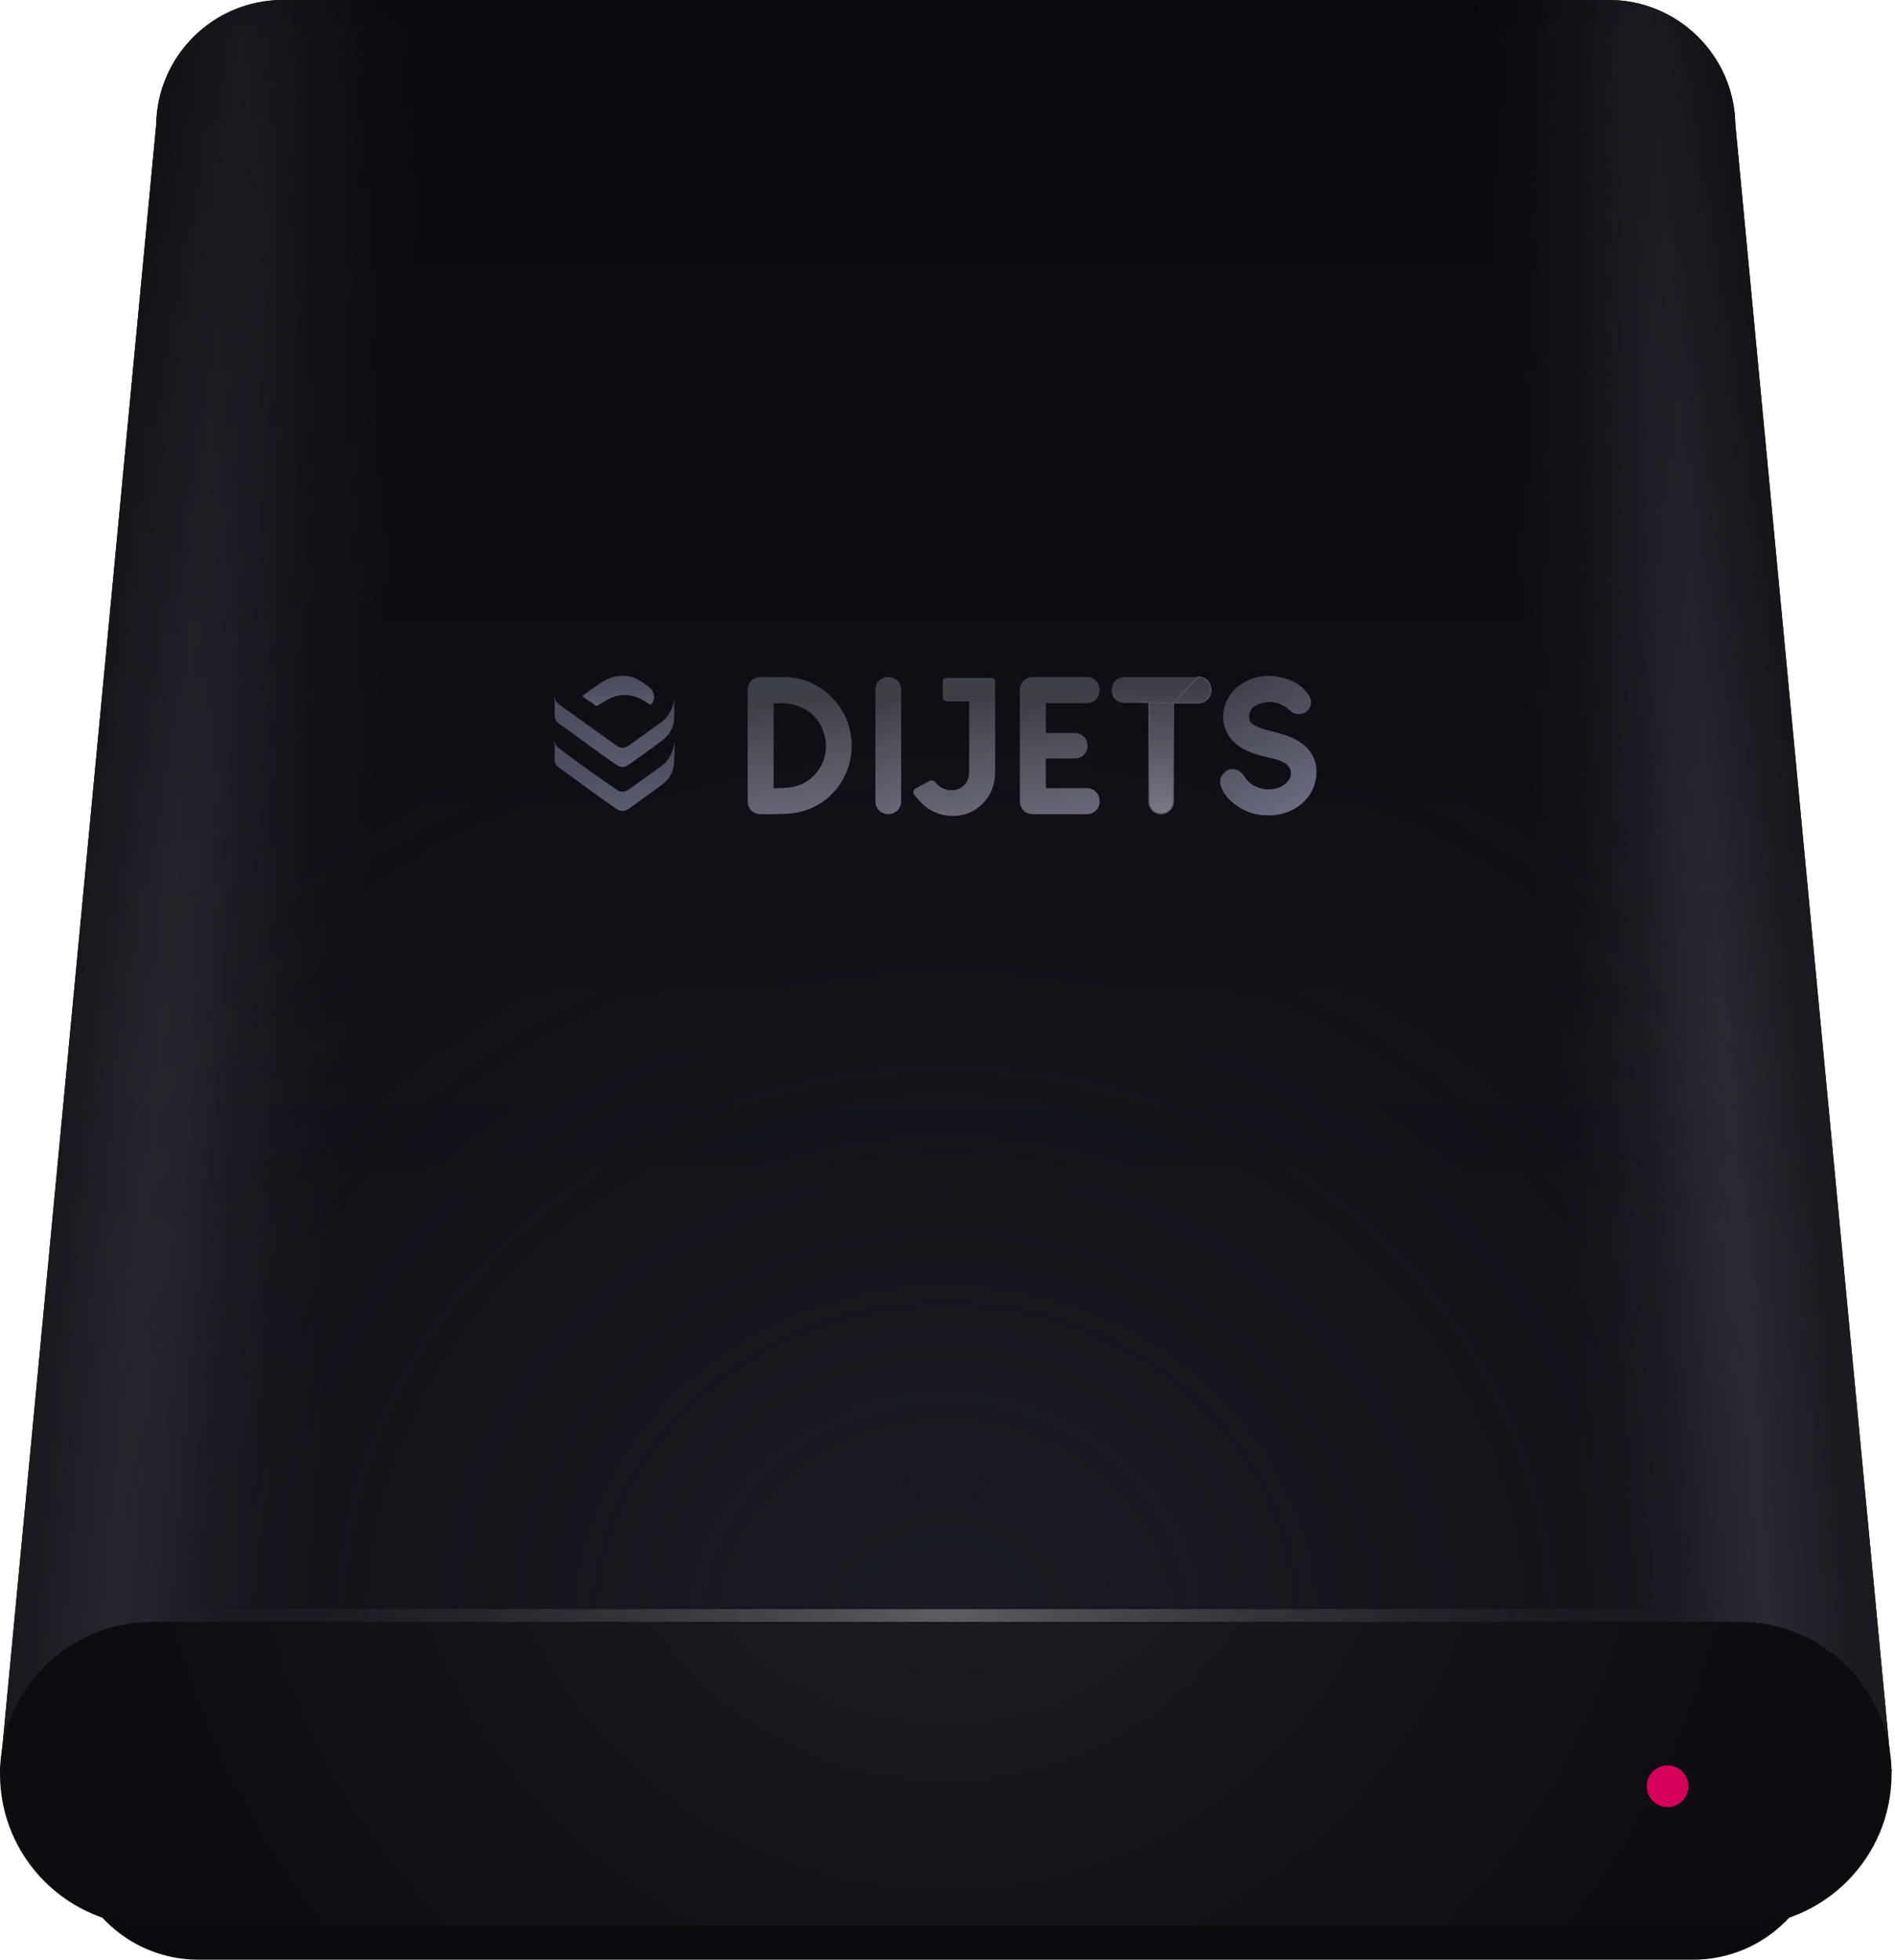 <svg width="325" height="336" viewBox="0 0 325 336" fill="none" xmlns="http://www.w3.org/2000/svg">
<path d="M290.375 278.069H34.03C21.633 278.069 11.582 288.119 11.582 300.517V313.552C11.582 325.949 21.633 336 34.03 336H290.375C302.773 336 312.823 325.949 312.823 313.552V300.517C312.823 288.119 302.773 278.069 290.375 278.069Z" fill="#0B0B0F"/>
<path fill-rule="evenodd" clip-rule="evenodd" d="M297.617 21.362H297.62L324.414 303.776H0L26.793 21.362H26.796C26.989 9.531 36.64 0 48.517 0H275.896C287.773 0 297.424 9.531 297.617 21.362Z" fill="#101116"/>
<path fill-rule="evenodd" clip-rule="evenodd" d="M297.617 21.362H297.62L324.414 303.776H0L26.793 21.362H26.796C26.989 9.531 36.64 0 48.517 0H275.896C287.773 0 297.424 9.531 297.617 21.362Z" fill="url(#paint0_linear_5490_262)"/>
<path fill-rule="evenodd" clip-rule="evenodd" d="M297.617 21.362H297.62L324.414 303.776H0L26.793 21.362H26.796C26.989 9.531 36.64 0 48.517 0H275.896C287.773 0 297.424 9.531 297.617 21.362Z" fill="url(#paint1_linear_5490_262)"/>
<path fill-rule="evenodd" clip-rule="evenodd" d="M297.617 21.362H297.62L324.414 303.776H0L26.793 21.362H26.796C26.989 9.531 36.64 0 48.517 0H275.896C287.773 0 297.424 9.531 297.617 21.362Z" fill="url(#paint2_linear_5490_262)"/>
<path fill-rule="evenodd" clip-rule="evenodd" d="M297.617 21.362H297.62L324.414 303.776H0L26.793 21.362H26.796C26.989 9.531 36.64 0 48.517 0H275.896C287.773 0 297.424 9.531 297.617 21.362Z" fill="url(#paint3_radial_5490_262)"/>
<path d="M298.345 278.075H26.069C11.671 278.075 0 289.746 0 304.144C0 318.541 11.671 330.213 26.069 330.213H298.345C312.742 330.213 324.414 318.541 324.414 304.144C324.414 289.746 312.742 278.075 298.345 278.075Z" fill="url(#paint4_radial_5490_262)"/>
<path d="M285.986 309.823C287.955 309.823 289.551 308.227 289.551 306.258C289.551 304.289 287.955 302.693 285.986 302.693C284.017 302.693 282.421 304.289 282.421 306.258C282.421 308.227 284.017 309.823 285.986 309.823Z" fill="#D6005B"/>
<path d="M297.627 275.895H22.455V278.067H297.627V275.895Z" fill="url(#paint5_linear_5490_262)"/>
<path d="M218.262 115.862C218.797 115.963 219.337 116.042 219.866 116.167C221.551 116.565 223.038 117.329 224.131 118.727C224.436 119.118 224.721 119.584 224.829 120.059C225.02 120.893 224.539 121.77 223.821 122.171C223.072 122.589 222.077 122.512 221.419 121.982C221.092 121.718 220.79 121.413 220.439 121.186C218.86 120.167 217.201 120.089 215.52 120.884C214.821 121.214 214.348 121.783 214.248 122.605C214.164 123.3 214.363 123.904 214.968 124.244C215.574 124.584 216.221 124.891 216.888 125.071C218.491 125.502 220.123 125.831 221.649 126.521C223.199 127.221 224.492 128.218 225.246 129.807C226.327 132.084 225.735 135.271 223.883 137.199C222.334 138.812 220.424 139.637 218.228 139.78C215.479 139.959 213.054 139.142 211.012 137.243C210.333 136.611 209.802 135.861 209.458 134.992C209.144 134.199 209.163 133.411 209.719 132.732C210.252 132.079 210.946 131.722 211.807 131.907C212.552 132.068 213.069 132.585 213.465 133.2C214.886 135.411 217.823 135.809 219.74 134.866C220.208 134.636 220.652 134.252 220.969 133.832C221.731 132.824 221.446 131.526 220.376 130.861C219.414 130.263 218.316 130.06 217.239 129.814C215.806 129.486 214.408 129.069 213.115 128.34C208.58 125.784 208.962 120.22 212.488 117.572C213.737 116.634 215.138 116.114 216.674 115.94C216.761 115.93 216.845 115.889 216.931 115.862C217.374 115.862 217.818 115.862 218.262 115.862Z" fill="url(#paint6_linear_5490_262)"/>
<path d="M128.23 127.78C128.23 124.657 128.23 121.534 128.23 118.411C128.231 116.973 129.114 116.075 130.533 116.075C131.963 116.076 133.394 116.058 134.823 116.091C140.094 116.213 144.814 120.253 145.828 125.488C147.11 132.114 142.876 138.326 136.304 139.393C135.217 139.569 134.097 139.552 132.991 139.584C132.068 139.611 131.14 139.627 130.22 139.561C129.012 139.475 128.232 138.564 128.231 137.337C128.228 134.151 128.23 130.966 128.23 127.78ZM132.676 135.17C133.689 135.108 134.692 135.126 135.668 134.972C139.845 134.313 142.501 130.199 141.411 126.061C140.386 122.17 136.892 120.118 132.676 120.631C132.676 125.446 132.676 130.262 132.676 135.17Z" fill="url(#paint7_linear_5490_262)"/>
<path d="M179.359 135.13C181.04 135.13 182.691 135.13 184.342 135.13C185.032 135.13 185.723 135.126 186.413 135.131C187.662 135.141 188.601 136.109 188.599 137.376C188.596 138.633 187.674 139.589 186.434 139.592C183.339 139.598 180.244 139.599 177.149 139.591C175.825 139.588 174.914 138.66 174.913 137.328C174.91 131.006 174.911 124.684 174.913 118.362C174.913 117.029 175.852 116.081 177.179 116.079C180.237 116.074 183.295 116.075 186.353 116.078C187.63 116.08 188.592 117.04 188.599 118.306C188.606 119.591 187.682 120.542 186.381 120.55C184.186 120.562 181.991 120.553 179.796 120.553C179.661 120.553 179.526 120.553 179.365 120.553C179.365 122.251 179.365 123.932 179.365 125.673C179.486 125.673 179.614 125.673 179.743 125.673C181.272 125.673 182.801 125.671 184.33 125.673C185.579 125.675 186.508 126.609 186.515 127.865C186.523 129.097 185.608 130.034 184.362 130.043C182.833 130.054 181.304 130.045 179.775 130.045C179.642 130.045 179.509 130.045 179.359 130.045C179.359 131.75 179.359 133.419 179.359 135.13Z" fill="url(#paint8_linear_5490_262)"/>
<path d="M166.192 120.251C165.491 120.251 164.805 120.251 164.118 120.251C163.563 120.251 163.008 120.255 162.453 120.25C161.937 120.245 161.695 120.014 161.69 119.504C161.682 118.642 161.683 117.78 161.69 116.918C161.694 116.429 161.908 116.225 162.403 116.225C164.918 116.224 167.432 116.224 169.947 116.225C170.504 116.225 170.668 116.402 170.668 117.01C170.669 119.87 170.668 122.73 170.668 125.59C170.668 127.789 170.659 129.987 170.671 132.185C170.682 134.208 170.155 136.021 168.766 137.533C167.406 139.014 165.736 139.815 163.746 139.887C160.786 139.994 158.549 138.634 156.825 136.293C156.493 135.842 156.62 135.402 157.103 135.138C157.829 134.742 158.555 134.349 159.284 133.959C159.811 133.675 160.139 133.748 160.504 134.22C161.307 135.259 162.836 135.751 164.095 135.376C165.366 134.998 166.202 133.904 166.212 132.417C166.239 128.408 166.22 124.399 166.218 120.389C166.218 120.365 166.209 120.341 166.192 120.251Z" fill="url(#paint9_linear_5490_262)"/>
<path d="M201.32 120.565C201.32 120.725 201.32 120.874 201.32 121.023C201.32 126.444 201.321 131.865 201.319 137.286C201.319 138.758 200.227 139.741 198.79 139.565C197.71 139.433 196.974 138.541 196.968 137.338C196.962 135.951 196.967 134.565 196.967 133.178C196.967 129.119 196.967 125.059 196.967 121C196.967 120.853 196.967 120.707 196.967 120.525C196.809 120.525 196.689 120.525 196.569 120.525C195.336 120.525 194.103 120.529 192.87 120.524C191.562 120.519 190.652 119.598 190.654 118.293C190.657 117.007 191.565 116.08 192.85 116.079C197.053 116.074 201.257 116.075 205.46 116.079C206.741 116.08 207.686 117.043 207.682 118.323C207.679 119.586 206.744 120.517 205.464 120.524C204.12 120.53 202.777 120.527 201.433 120.529C201.41 120.529 201.388 120.543 201.32 120.565Z" fill="url(#paint10_linear_5490_262)"/>
<path d="M201.22 120.489L201.289 120.467L201.22 120.489ZM201.22 120.489V120.562M201.22 120.489V120.562M201.22 120.562V120.563V120.564V120.565V120.566V120.567V120.567V120.568V120.569V120.57V120.571V120.572V120.573V120.574V120.575V120.576V120.577V120.578V120.579V120.58V120.581V120.581V120.582V120.583V120.584V120.585V120.586V120.587V120.588V120.589V120.59V120.591V120.592V120.593V120.594V120.594V120.595V120.596V120.597V120.598V120.599V120.6V120.601V120.602V120.603V120.604V120.605V120.606V120.607V120.607V120.608V120.609V120.61V120.611V120.612V120.613V120.614V120.615V120.616V120.617V120.618V120.619V120.619V120.62V120.621V120.622V120.623V120.624V120.625V120.626V120.627V120.628V120.629V120.63V120.631V120.631V120.632V120.633V120.634V120.635V120.636V120.637V120.638V120.639V120.64V120.641V120.642V120.642V120.643V120.644V120.645V120.646V120.647V120.648V120.649V120.65V120.651V120.652V120.653V120.653V120.654V120.655V120.656V120.657V120.658V120.659V120.66V120.661V120.662V120.663V120.663V120.664V120.665V120.666V120.667V120.668V120.669V120.67V120.671V120.672V120.673V120.674V120.674V120.675V120.676V120.677V120.678V120.679V120.68V120.681V120.682V120.683V120.684V120.684V120.685V120.686V120.687V120.688V120.689V120.69V120.691V120.692V120.693V120.693V120.694V120.695V120.696V120.697V120.698V120.699V120.7V120.701V120.702V120.703V120.703V120.704V120.705V120.706V120.707V120.708V120.709V120.71V120.711V120.712V120.712V120.713V120.714V120.715V120.716V120.717V120.718V120.719V120.72V120.721V120.721V120.722V120.723V120.724V120.725V120.726V120.727V120.728V120.729V120.73V120.73V120.731V120.732V120.733V120.734V120.735V120.736V120.737V120.738V120.739V120.739V120.74V120.741V120.742V120.743V120.744V120.745V120.746V120.747V120.748V120.748V120.749V120.75V120.751V120.752V120.753V120.754V120.755V120.756V120.756V120.757V120.758V120.759V120.76V120.761V120.762V120.763V120.764V120.765V120.765V120.766V120.767V120.768V120.769V120.77V120.771V120.772V120.773V120.773V120.774V120.775V120.776V120.777V120.778V120.779V120.78V120.781V120.781V120.782V120.783V120.784V120.785V120.786V120.787V120.788V120.789V120.789V120.79V120.791V120.792V120.793V120.794V120.795V120.796V120.797V120.797V120.798V120.799V120.8V120.801V120.802V120.803V120.804V120.805V120.805V120.806V120.807V120.808V120.809V120.81V120.811V120.812V120.813V120.813V120.814V120.815V120.816V120.817V120.818V120.819V120.82V120.821V120.821V120.822V120.823V120.824V120.825V120.826V120.827V120.828V120.829V120.829V120.83V120.831V120.832V120.833V120.834V120.835V120.836V120.836V120.837V120.838V120.839V120.84V120.841V120.842V120.843V120.844V120.844V120.845V120.846V120.847V120.848V120.849V120.85V120.851V120.851V120.852V120.853V120.854V120.855V120.856V120.857V120.858V120.859V120.859V120.86V120.861V120.862V120.863V120.864V120.865V120.866V120.866V120.867V120.868V120.869V120.87V120.871V120.872V120.873V120.874V120.874V120.875V120.876V120.877V120.878V120.879V120.88V120.881V120.881V120.882V120.883V120.884V120.885V120.886V120.887V120.888V120.888V120.889V120.89V120.891V120.892V120.893V120.894V120.895V120.895V120.896V120.897V120.898V120.899V120.9V120.901V120.902V120.902V120.903V120.904V120.905V120.906V120.907V120.908V120.909V120.91V120.91V120.911V120.912V120.913V120.914V120.915V120.916V120.917V120.917V120.918V120.919V120.92V120.921V120.922V120.923V120.924V120.924V120.925V120.926V120.927V120.928V120.929V120.93V120.931V120.931V120.932V120.933V120.934V120.935V120.936V120.937V120.938V120.938V120.939V120.94V120.941V120.942V120.943V120.944V120.945V120.945V120.946V120.947V120.948V120.949V120.95V120.951V120.952V120.952V120.953V120.954V120.955V120.956V120.957V120.958V120.959V120.959V120.96V120.961V120.962V120.963V120.964V120.965V120.965V120.966V120.967V120.968V120.969V120.97V120.971V120.972V120.972V120.973V120.974V120.975V120.976V120.977V120.978V120.979V120.979V120.98V120.981V120.982V120.983V120.984V120.985V120.986V120.986V120.987V120.988V120.989V120.99V120.991V120.992V120.993V120.993V120.994V120.995V120.996V120.997V120.998V120.999V121V121V121.001V121.002V121.003V121.004V121.005V121.006V121.007V121.007V121.008V121.009V121.01V121.011V121.012V121.013V121.014V121.014V121.015V121.016V121.017V121.018V121.019V121.02C201.22 122.479 201.22 123.937 201.22 125.396C201.22 129.358 201.22 133.32 201.219 137.282C201.219 137.993 200.956 138.579 200.526 138.966C200.097 139.352 199.494 139.547 198.802 139.462C197.779 139.337 197.074 138.494 197.068 137.334C197.064 136.365 197.065 135.397 197.066 134.429C197.066 134.011 197.067 133.593 197.067 133.175V133.151V133.127V133.103V133.08V133.056V133.032V133.008V132.984V132.961V132.937V132.913V132.889V132.865V132.842V132.818V132.794V132.77V132.747V132.723V132.699V132.675V132.651V132.628V132.604V132.58V132.556V132.532V132.509V132.485V132.461V132.437V132.414V132.39V132.366V132.342V132.318V132.295V132.271V132.247V132.223V132.199V132.176V132.152V132.128V132.104V132.081V132.057V132.033V132.009V131.985V131.962V131.938V131.914V131.89V131.866V131.843V131.819V131.795V131.771V131.748V131.724V131.7V131.676V131.652V131.629V131.605V131.581V131.557V131.533V131.51V131.486V131.462V131.438V131.415V131.391V131.367V131.343V131.319V131.296V131.272V131.248V131.224V131.2V131.177V131.153V131.129V131.105V131.082V131.058V131.034V131.01V130.986V130.963V130.939V130.915V130.891V130.867V130.844V130.82V130.796V130.772V130.749V130.725V130.701V130.677V130.653V130.63V130.606V130.582V130.558V130.534V130.511V130.487V130.463V130.439V130.416V130.392V130.368V130.344V130.32V130.297V130.273V130.249V130.225V130.201V130.178V130.154V130.13V130.106V130.083V130.059V130.035V130.011V129.987V129.964V129.94V129.916V129.892V129.868V129.845V129.821V129.797V129.773V129.75V129.726V129.702V129.678V129.654V129.631V129.607V129.583V129.559V129.535V129.512V129.488V129.464V129.44V129.417V129.393V129.369V129.345V129.321V129.298V129.274V129.25V129.226V129.202V129.179V129.155V129.131V129.107V129.084V129.06V129.036V129.012V128.988V128.965V128.941V128.917V128.893V128.869V128.846V128.822V128.798V128.774V128.751V128.727V128.703V128.679V128.655V128.632V128.608V128.584V128.56V128.536V128.513V128.489V128.465V128.441V128.418V128.394V128.37V128.346V128.322V128.299V128.275V128.251V128.227V128.203V128.18V128.156V128.132V128.108V128.085V128.061V128.037V128.013V127.989V127.966V127.942V127.918V127.894V127.87V127.847V127.823V127.799V127.775V127.752V127.728V127.704V127.68V127.656V127.633V127.609V127.585V127.561V127.537V127.514V127.49V127.466V127.442V127.419V127.395V127.371V127.347V127.323V127.3V127.276V127.252V127.228V127.204V127.181V127.157V127.133V127.109V127.086V127.062V127.038V127.014V126.99V126.967V126.943V126.919V126.895V126.871V126.848V126.824V126.8V126.776V126.753V126.729V126.705V126.681V126.657V126.634V126.61V126.586V126.562V126.538V126.515V126.491V126.467V126.443V126.42V126.396V126.372V126.348V126.324V126.301V126.277V126.253V126.229V126.205V126.182V126.158V126.134V126.11V126.087V126.063V126.039V126.015V125.991V125.968V125.944V125.92V125.896V125.872V125.849V125.825V125.801V125.777V125.754V125.73V125.706V125.682V125.658V125.635V125.611V125.587V125.563V125.539V125.516V125.492V125.468V125.444V125.421V125.397V125.373V125.349V125.325V125.302V125.278V125.254V125.23V125.206V125.183V125.159V125.135V125.111V125.088V125.064V125.04V125.016V124.992V124.969V124.945V124.921V124.897V124.873V124.85V124.826V124.802V124.778V124.755V124.731V124.707V124.683V124.659V124.636V124.612V124.588V124.564V124.54V124.517V124.493V124.469V124.445V124.422V124.398V124.374V124.35V124.326V124.303V124.279V124.255V124.231V124.207V124.184V124.16V124.136V124.112V124.089V124.065V124.041V124.017V123.993V123.97V123.946V123.922V123.898V123.874V123.851V123.827V123.803V123.779V123.756V123.732V123.708V123.684V123.66V123.637V123.613V123.589V123.565V123.541V123.518V123.494V123.47V123.446V123.423V123.399V123.375V123.351V123.327V123.304V123.28V123.256V123.232V123.208V123.185V123.161V123.137V123.113V123.09V123.066V123.042V123.018V122.994V122.971V122.947V122.923V122.899V122.875V122.852V122.828V122.804V122.78V122.757V122.733V122.709V122.685V122.661V122.638V122.614V122.59V122.566V122.542V122.519V122.495V122.471V122.447V122.424V122.4V122.376V122.352V122.328V122.305V122.281V122.257V122.233V122.209V122.186V122.162V122.138V122.114V122.091V122.067V122.043V122.019V121.995V121.972V121.948V121.924V121.9V121.876V121.853V121.829V121.805V121.781V121.758V121.734V121.71V121.686V121.662V121.639V121.615V121.591V121.567V121.543V121.52V121.496V121.472V121.448V121.425V121.401V121.377V121.353V121.329V121.306V121.282V121.258V121.234V121.21V121.187V121.163V121.139V121.115V121.092V121.068V121.044V121.02V120.996V120.996V120.995V120.994V120.993V120.992V120.991V120.99V120.99V120.989V120.988V120.987V120.986V120.985V120.984V120.983V120.983V120.982V120.981V120.98V120.979V120.978V120.977V120.977V120.976V120.975V120.974V120.973V120.972V120.971V120.971V120.97V120.969V120.968V120.967V120.966V120.965V120.965V120.964V120.963V120.962V120.961V120.96V120.959V120.959V120.958V120.957V120.956V120.955V120.954V120.953V120.953V120.952V120.951V120.95V120.949V120.948V120.947V120.946V120.946V120.945V120.944V120.943V120.942V120.941V120.94V120.94V120.939V120.938V120.937V120.936V120.935V120.934V120.934V120.933V120.932V120.931V120.93V120.929V120.928V120.928V120.927V120.926V120.925V120.924V120.923V120.922V120.921V120.921V120.92V120.919V120.918V120.917V120.916V120.915V120.915V120.914V120.913V120.912V120.911V120.91V120.909V120.908V120.908V120.907V120.906V120.905V120.904V120.903V120.902V120.902V120.901V120.9V120.899V120.898V120.897V120.896V120.895V120.895V120.894V120.893V120.892V120.891V120.89V120.889V120.888V120.888V120.887V120.886V120.885V120.884V120.883V120.882V120.882V120.881V120.88V120.879V120.878V120.877V120.876V120.875V120.875V120.874V120.873V120.872V120.871V120.87V120.869V120.868V120.868V120.867V120.866V120.865V120.864V120.863V120.862V120.861V120.86V120.86V120.859V120.858V120.857V120.856V120.855V120.854V120.853V120.853V120.852V120.851V120.85V120.849V120.848V120.847V120.846V120.846V120.845V120.844V120.843V120.842V120.841V120.84V120.839V120.838V120.838V120.837V120.836V120.835V120.834V120.833V120.832V120.831V120.83V120.83V120.829V120.828V120.827V120.826V120.825V120.824V120.823V120.822V120.822V120.821V120.82V120.819V120.818V120.817V120.816V120.815V120.814V120.814V120.813V120.812V120.811V120.81V120.809V120.808V120.807V120.806V120.805V120.805V120.804V120.803V120.802V120.801V120.8V120.799V120.798V120.797V120.797V120.796V120.795V120.794V120.793V120.792V120.791V120.79V120.789V120.788V120.787V120.787V120.786V120.785V120.784V120.783V120.782V120.781V120.78V120.779V120.778V120.778V120.777V120.776V120.775V120.774V120.773V120.772V120.771V120.77V120.769V120.768V120.768V120.767V120.766V120.765V120.764V120.763V120.762V120.761V120.76V120.759V120.758V120.757V120.757V120.756V120.755V120.754V120.753V120.752V120.751V120.75V120.749V120.748V120.747V120.746V120.745V120.745V120.744V120.743V120.742V120.741V120.74V120.739V120.738V120.737V120.736V120.735V120.734V120.733V120.733V120.732V120.731V120.73V120.729V120.728V120.727V120.726V120.725V120.724V120.723V120.722V120.721V120.72V120.719V120.719V120.718V120.717V120.716V120.715V120.714V120.713V120.712V120.711V120.71V120.709V120.708V120.707V120.706V120.705V120.704V120.703V120.703V120.702V120.701V120.7V120.699V120.698V120.697V120.696V120.695V120.694V120.693V120.692V120.691V120.69V120.689V120.688V120.687V120.686V120.685V120.684V120.684V120.683V120.682V120.681V120.68V120.679V120.678V120.677V120.676V120.675V120.674V120.673V120.672V120.671V120.67V120.669V120.668V120.667V120.666V120.665V120.664V120.663V120.662V120.661V120.66V120.659V120.658V120.657V120.657V120.656V120.655V120.654V120.653V120.652V120.651V120.65V120.649V120.648V120.647V120.646V120.645V120.644V120.643V120.642V120.641V120.64V120.639V120.638V120.637V120.636V120.635V120.634V120.633V120.632V120.631V120.63V120.629V120.628V120.627V120.626V120.625V120.624V120.623V120.622V120.621V120.62V120.619V120.618V120.617V120.616V120.615V120.614V120.613V120.612V120.611V120.61V120.609V120.608V120.607V120.606V120.605V120.604V120.603V120.602V120.601V120.6V120.599V120.598V120.597V120.596V120.595V120.594V120.593V120.592V120.591V120.59V120.589V120.588V120.587V120.586V120.585V120.584V120.583V120.582V120.581V120.58V120.579V120.578V120.577V120.576V120.575V120.574V120.573V120.572V120.571V120.569V120.568V120.567V120.566V120.565V120.564V120.563V120.562V120.561V120.56V120.559V120.558V120.557V120.556V120.555V120.554V120.553V120.552V120.551V120.55V120.549V120.548V120.547V120.546V120.545V120.543V120.542V120.541V120.54V120.539V120.538V120.537V120.536V120.535V120.534V120.533V120.532V120.531V120.53V120.529V120.528V120.527V120.526V120.524V120.523V120.522V120.521V120.421M201.22 120.562L197.067 120.421M197.067 120.421H196.967M197.067 120.421H196.967M196.967 120.421H196.966M196.967 120.421H196.966M201.433 120.526L201.433 120.426L201.433 120.426L201.433 120.526ZM201.433 120.526C201.419 120.526 201.405 120.531 201.381 120.54C201.366 120.546 201.346 120.553 201.32 120.562L205.46 116.075C206.741 116.076 207.686 117.04 207.682 118.319C207.679 119.582 206.744 120.514 205.464 120.52C204.601 120.524 203.739 120.525 202.876 120.525C202.395 120.525 201.914 120.525 201.433 120.526ZM196.966 120.421H196.965M196.966 120.421H196.965M196.965 120.421H196.964M196.965 120.421H196.964M196.964 120.421H196.963M196.964 120.421H196.963M196.963 120.421H196.962M196.963 120.421H196.962M196.962 120.421H196.961M196.962 120.421H196.961M196.961 120.421H196.96M196.961 120.421H196.96M196.96 120.421H196.959M196.96 120.421H196.959M196.959 120.421H196.959M196.959 120.421H196.959M196.959 120.421H196.958M196.959 120.421H196.958M196.958 120.421H196.957M196.958 120.421H196.957M196.957 120.421H196.956M196.957 120.421H196.956M196.956 120.421H196.955M196.956 120.421H196.955M196.955 120.421H196.954M196.955 120.421H196.954M196.954 120.421H196.953M196.954 120.421H196.953M196.953 120.421H196.952M196.953 120.421H196.952M196.952 120.421H196.951M196.952 120.421H196.951M196.951 120.421H196.95M196.951 120.421H196.95M196.95 120.421H196.949M196.95 120.421H196.949M196.949 120.421H196.948M196.949 120.421H196.948M196.948 120.421H196.948M196.948 120.421H196.948M196.948 120.421H196.947M196.948 120.421H196.947M196.947 120.421H196.946M196.947 120.421H196.946M196.946 120.421H196.945M196.946 120.421H196.945M196.945 120.421H196.944M196.945 120.421H196.944M196.944 120.421H196.943M196.944 120.421H196.943M196.943 120.421H196.942M196.943 120.421H196.942M196.942 120.421H196.941M196.942 120.421H196.941M196.941 120.421H196.94M196.941 120.421H196.94M196.94 120.421H196.939M196.94 120.421H196.939M196.939 120.421H196.939M196.939 120.421H196.939M196.939 120.421H196.938M196.939 120.421H196.938M196.938 120.421H196.937M196.938 120.421H196.937M196.937 120.421H196.936M196.937 120.421H196.936M196.936 120.421H196.935M196.936 120.421H196.935M196.935 120.421H196.934M196.935 120.421H196.934M196.934 120.421H196.933M196.934 120.421H196.933M196.933 120.421H196.932M196.933 120.421H196.932M196.932 120.421H196.931M196.932 120.421H196.931M196.931 120.421H196.93M196.931 120.421H196.93M196.93 120.421H196.93M196.93 120.421H196.93M196.93 120.421H196.929M196.93 120.421H196.929M196.929 120.421H196.928M196.929 120.421H196.928M196.928 120.421H196.927M196.928 120.421H196.927M196.927 120.421H196.926M196.927 120.421H196.926M196.926 120.421H196.925M196.926 120.421H196.925M196.925 120.421H196.924M196.925 120.421H196.924M196.924 120.421H196.923M196.924 120.421H196.923M196.923 120.421H196.922M196.923 120.421H196.922M196.922 120.421H196.922M196.922 120.421H196.922M196.922 120.421H196.921M196.922 120.421H196.921M196.921 120.421H196.92M196.921 120.421H196.92M196.92 120.421H196.919M196.92 120.421H196.919M196.919 120.421H196.918M196.919 120.421H196.918M196.918 120.421H196.917M196.918 120.421H196.917M196.917 120.421H196.916M196.917 120.421H196.916M196.916 120.421H196.915M196.916 120.421H196.915M196.915 120.421H196.914M196.915 120.421H196.914M196.914 120.421H196.914M196.914 120.421H196.914M196.914 120.421H196.913M196.914 120.421H196.913M196.913 120.421H196.912M196.913 120.421H196.912M196.912 120.421H196.911M196.912 120.421H196.911M196.911 120.421H196.91M196.911 120.421H196.91M196.91 120.421H196.909M196.91 120.421H196.909M196.909 120.421H196.908M196.909 120.421H196.908M196.908 120.421H196.907M196.908 120.421H196.907M196.907 120.421H196.907M196.907 120.421H196.907M196.907 120.421H196.906M196.907 120.421H196.906M196.906 120.421H196.905M196.906 120.421H196.905M196.905 120.421H196.904M196.905 120.421H196.904M196.904 120.421H196.903M196.904 120.421H196.903M196.903 120.421H196.902M196.903 120.421H196.902M196.902 120.421H196.901M196.902 120.421H196.901M196.901 120.421H196.901M196.901 120.421H196.901M196.901 120.421H196.9M196.901 120.421H196.9M196.9 120.421H196.899M196.9 120.421H196.899M196.899 120.421H196.898M196.899 120.421H196.898M196.898 120.421H196.897M196.898 120.421H196.897M196.897 120.421H196.896M196.897 120.421H196.896M196.896 120.421H196.895M196.896 120.421H196.895M196.895 120.421H196.894M196.895 120.421H196.894M196.894 120.421H196.894M196.894 120.421H196.894M196.894 120.421H196.893M196.894 120.421H196.893M196.893 120.421H196.892M196.893 120.421H196.892M196.892 120.421H196.891M196.892 120.421H196.891M196.891 120.421H196.89M196.891 120.421H196.89M196.89 120.421H196.889M196.89 120.421H196.889M196.889 120.421H196.888M196.889 120.421H196.888M196.888 120.421H196.888M196.888 120.421H196.888M196.888 120.421H196.887M196.888 120.421H196.887M196.887 120.421H196.886M196.887 120.421H196.886M196.886 120.421H196.885M196.886 120.421H196.885M196.885 120.421H196.884M196.885 120.421H196.884M196.884 120.421H196.883M196.884 120.421H196.883M196.883 120.421H196.882M196.883 120.421H196.882M196.882 120.421H196.882M196.882 120.421H196.882M196.882 120.421H196.881M196.882 120.421H196.881M196.881 120.421H196.88M196.881 120.421H196.88M196.88 120.421H196.879M196.88 120.421H196.879M196.879 120.421H196.878M196.879 120.421H196.878M196.878 120.421H196.877M196.878 120.421H196.877M196.877 120.421H196.877M196.877 120.421H196.877M196.877 120.421H196.876M196.877 120.421H196.876M196.876 120.421H196.875M196.876 120.421H196.875M196.875 120.421H196.874M196.875 120.421H196.874M196.874 120.421H196.873M196.874 120.421H196.873M196.873 120.421H196.872M196.873 120.421H196.872M196.872 120.421H196.871M196.872 120.421H196.871M196.871 120.421H196.871M196.871 120.421H196.871M196.871 120.421H196.87M196.871 120.421H196.87M196.87 120.421H196.869M196.87 120.421H196.869M196.869 120.421H196.868M196.869 120.421H196.868M196.868 120.421H196.867M196.868 120.421H196.867M196.867 120.421H196.866M196.867 120.421H196.866M196.866 120.421H196.866M196.866 120.421H196.866M196.866 120.421H196.865M196.866 120.421H196.865M196.865 120.421H196.864M196.865 120.421H196.864M196.864 120.421H196.863M196.864 120.421H196.863M196.863 120.421H196.862M196.863 120.421H196.862M196.862 120.421H196.861M196.862 120.421H196.861M196.861 120.421H196.861M196.861 120.421H196.861M196.861 120.421H196.86M196.861 120.421H196.86M196.86 120.421H196.859M196.86 120.421H196.859M196.859 120.421H196.858M196.859 120.421H196.858M196.858 120.421H196.857M196.858 120.421H196.857M196.857 120.421H196.856M196.857 120.421H196.856M196.856 120.421H196.856M196.856 120.421H196.856M196.856 120.421H196.855M196.856 120.421H196.855M196.855 120.421H196.854M196.855 120.421H196.854M196.854 120.421H196.853M196.854 120.421H196.853M196.853 120.421H196.852M196.853 120.421H196.852M196.852 120.421H196.851M196.852 120.421H196.851M196.851 120.421H196.851M196.851 120.421H196.851M196.851 120.421H196.85M196.851 120.421H196.85M196.85 120.421H196.849M196.85 120.421H196.849M196.849 120.421H196.848M196.849 120.421H196.848M196.848 120.421H196.847M196.848 120.421H196.847M196.847 120.421H196.846M196.847 120.421H196.846M196.846 120.421H196.846M196.846 120.421H196.846M196.846 120.421H196.845M196.846 120.421H196.845M196.845 120.421H196.844M196.845 120.421H196.844M196.844 120.421H196.843M196.844 120.421H196.843M196.843 120.421H196.842M196.843 120.421H196.842M196.842 120.421H196.842M196.842 120.421H196.842M196.842 120.421H196.841M196.842 120.421H196.841M196.841 120.421H196.84M196.841 120.421H196.84M196.84 120.421H196.839M196.84 120.421H196.839M196.839 120.421H196.838M196.839 120.421H196.838M196.838 120.421H196.837M196.838 120.421H196.837M196.837 120.421H196.837M196.837 120.421H196.837M196.837 120.421H196.836M196.837 120.421H196.836M196.836 120.421H196.835M196.836 120.421H196.835M196.835 120.421H196.834M196.835 120.421H196.834M196.834 120.421H196.833M196.834 120.421H196.833M196.833 120.421H196.833M196.833 120.421H196.833M196.833 120.421H196.832M196.833 120.421H196.832M196.832 120.421H196.831M196.832 120.421H196.831M196.831 120.421H196.83M196.831 120.421H196.83M196.83 120.421H196.829M196.83 120.421H196.829M196.829 120.421H196.828M196.829 120.421H196.828M196.828 120.421H196.828M196.828 120.421H196.828M196.828 120.421H196.827M196.828 120.421H196.827M196.827 120.421H196.826M196.827 120.421H196.826M196.826 120.421H196.825M196.826 120.421H196.825M196.825 120.421H196.824M196.825 120.421H196.824M196.824 120.421H196.824M196.824 120.421H196.824M196.824 120.421H196.823M196.824 120.421H196.823M196.823 120.421H196.822M196.823 120.421H196.822M196.822 120.421H196.821M196.822 120.421H196.821M196.821 120.421H196.82M196.821 120.421H196.82M196.82 120.421H196.82M196.82 120.421H196.82M196.82 120.421H196.819M196.82 120.421H196.819M196.819 120.421H196.818M196.819 120.421H196.818M196.818 120.421H196.817M196.818 120.421H196.817M196.817 120.421H196.816M196.817 120.421H196.816M196.816 120.421H196.816M196.816 120.421H196.816M196.816 120.421H196.815M196.816 120.421H196.815M196.815 120.421H196.814M196.815 120.421H196.814M196.814 120.421H196.813M196.814 120.421H196.813M196.813 120.421H196.812M196.813 120.421H196.812M196.812 120.421H196.812M196.812 120.421H196.812M196.812 120.421H196.811M196.812 120.421H196.811M196.811 120.421H196.81M196.811 120.421H196.81M196.81 120.421H196.809M196.81 120.421H196.809M196.809 120.421H196.808M196.809 120.421H196.808M196.808 120.421H196.808M196.808 120.421H196.808M196.808 120.421H196.807M196.808 120.421H196.807M196.807 120.421H196.806M196.807 120.421H196.806M196.806 120.421H196.805M196.806 120.421H196.805M196.805 120.421H196.804M196.805 120.421H196.804M196.804 120.421H196.804M196.804 120.421H196.804M196.804 120.421H196.803M196.804 120.421H196.803M196.803 120.421H196.802M196.803 120.421H196.802M196.802 120.421H196.801M196.802 120.421H196.801M196.801 120.421H196.801M196.801 120.421H196.801M196.801 120.421H196.8M196.801 120.421H196.8M196.8 120.421H196.799M196.8 120.421H196.799M196.799 120.421H196.798M196.799 120.421H196.798M196.798 120.421H196.797M196.798 120.421H196.797M196.797 120.421H196.797M196.797 120.421H196.797M196.797 120.421H196.796M196.797 120.421H196.796M196.796 120.421H196.795M196.796 120.421H196.795M196.795 120.421H196.794M196.795 120.421H196.794M196.794 120.421H196.793M196.794 120.421H196.793M196.793 120.421H196.793M196.793 120.421H196.793M196.793 120.421H196.792M196.793 120.421H196.792M196.792 120.421H196.791M196.792 120.421H196.791M196.791 120.421H196.79M196.791 120.421H196.79M196.79 120.421H196.79M196.79 120.421H196.79M196.79 120.421H196.789M196.79 120.421H196.789M196.789 120.421H196.788M196.789 120.421H196.788M196.788 120.421H196.787M196.788 120.421H196.787M196.787 120.421H196.786M196.787 120.421H196.786M196.786 120.421H196.786M196.786 120.421H196.786M196.786 120.421H196.785M196.786 120.421H196.785M196.785 120.421H196.784M196.785 120.421H196.784M196.784 120.421H196.783M196.784 120.421H196.783M196.783 120.421H196.783M196.783 120.421H196.783M196.783 120.421H196.782M196.783 120.421H196.782M196.782 120.421H196.781M196.782 120.421H196.781M196.781 120.421H196.78M196.781 120.421H196.78M196.78 120.421H196.779M196.78 120.421H196.779M196.779 120.421H196.779M196.779 120.421H196.779M196.779 120.421H196.778M196.779 120.421H196.778M196.778 120.421H196.777M196.778 120.421H196.777M196.777 120.421H196.776M196.777 120.421H196.776M196.776 120.421H196.776M196.776 120.421H196.776M196.776 120.421H196.775M196.776 120.421H196.775M196.775 120.421H196.774M196.775 120.421H196.774M196.774 120.421H196.773M196.774 120.421H196.773M196.773 120.421H196.772M196.773 120.421H196.772M196.772 120.421H196.772M196.772 120.421H196.772M196.772 120.421H196.771M196.772 120.421H196.771M196.771 120.421H196.77M196.771 120.421H196.77M196.77 120.421H196.769M196.77 120.421H196.769M196.769 120.421H196.769M196.769 120.421H196.769M196.769 120.421H196.768M196.769 120.421H196.768M196.768 120.421H196.767M196.768 120.421H196.767M196.767 120.421H196.766M196.767 120.421H196.766M196.766 120.421H196.766M196.766 120.421H196.766M196.766 120.421H196.765M196.766 120.421H196.765M196.765 120.421H196.764M196.765 120.421H196.764M196.764 120.421H196.763M196.764 120.421H196.763M196.763 120.421H196.762M196.763 120.421H196.762M196.762 120.421H196.762M196.762 120.421H196.762M196.762 120.421H196.761M196.762 120.421H196.761M196.761 120.421H196.76M196.761 120.421H196.76M196.76 120.421H196.759M196.76 120.421H196.759M196.759 120.421H196.759M196.759 120.421H196.759M196.759 120.421H196.758M196.759 120.421H196.758M196.758 120.421H196.757M196.758 120.421H196.757M196.757 120.421H196.756M196.757 120.421H196.756M196.756 120.421H196.756M196.756 120.421H196.756M196.756 120.421H196.755M196.756 120.421H196.755M196.755 120.421H196.754M196.755 120.421H196.754M196.754 120.421H196.753M196.754 120.421H196.753M196.753 120.421H196.753M196.753 120.421H196.753M196.753 120.421H196.752M196.753 120.421H196.752M196.752 120.421H196.751M196.752 120.421H196.751M196.751 120.421H196.75M196.751 120.421H196.75M196.75 120.421H196.75M196.75 120.421H196.75M196.75 120.421H196.749M196.75 120.421H196.749M196.749 120.421H196.748M196.749 120.421H196.748M196.748 120.421H196.747M196.748 120.421H196.747M196.747 120.421H196.747M196.747 120.421H196.747M196.747 120.421H196.746M196.747 120.421H196.746M196.746 120.421H196.745M196.746 120.421H196.745M196.745 120.421H196.744M196.745 120.421H196.744M196.744 120.421H196.743M196.744 120.421H196.743M196.743 120.421H196.743M196.743 120.421H196.743M196.743 120.421H196.742M196.743 120.421H196.742M196.742 120.421H196.741M196.742 120.421H196.741M196.741 120.421H196.74M196.741 120.421H196.74M196.74 120.421H196.74M196.74 120.421H196.74M196.74 120.421H196.739M196.74 120.421H196.739M196.739 120.421H196.738M196.739 120.421H196.738M196.738 120.421H196.737M196.738 120.421H196.737M196.737 120.421H196.737M196.737 120.421H196.737M196.737 120.421H196.736M196.737 120.421H196.736M196.736 120.421H196.735M196.736 120.421H196.735M196.735 120.421H196.734M196.735 120.421H196.734M196.734 120.421H196.734M196.734 120.421H196.734M196.734 120.421H196.733M196.734 120.421H196.733M196.733 120.421H196.732M196.733 120.421H196.732M196.732 120.421H196.731M196.732 120.421H196.731M196.731 120.421H196.731M196.731 120.421H196.731M196.731 120.421H196.73M196.731 120.421H196.73M196.73 120.421H196.729M196.73 120.421H196.729M196.729 120.421H196.728M196.729 120.421H196.728M196.728 120.421H196.728M196.728 120.421H196.728M196.728 120.421H196.727M196.728 120.421H196.727M196.727 120.421H196.726M196.727 120.421H196.726M196.726 120.421H196.726M196.726 120.421H196.726M196.726 120.421H196.725M196.726 120.421H196.725M196.725 120.421H196.724M196.725 120.421H196.724M196.724 120.421H196.723M196.724 120.421H196.723M196.723 120.421H196.723M196.723 120.421H196.723M196.723 120.421H196.722M196.723 120.421H196.722M196.722 120.421H196.721M196.722 120.421H196.721M196.721 120.421H196.72M196.721 120.421H196.72M196.72 120.421H196.72M196.72 120.421H196.72M196.72 120.421H196.719M196.72 120.421H196.719M196.719 120.421H196.718M196.719 120.421H196.718M196.718 120.421H196.717M196.718 120.421H196.717M196.717 120.421H196.717M196.717 120.421H196.717M196.717 120.421H196.716M196.717 120.421H196.716M196.716 120.421H196.715M196.716 120.421H196.715M196.715 120.421H196.714M196.715 120.421H196.714M196.714 120.421H196.714M196.714 120.421H196.714M196.714 120.421H196.713M196.714 120.421H196.713M196.713 120.421H196.712M196.713 120.421H196.712M196.712 120.421H196.711M196.712 120.421H196.711M196.711 120.421H196.711M196.711 120.421H196.711M196.711 120.421H196.71M196.711 120.421H196.71M196.71 120.421H196.709M196.71 120.421H196.709M196.709 120.421H196.708M196.709 120.421H196.708M196.708 120.421H196.708M196.708 120.421H196.708M196.708 120.421H196.707M196.708 120.421H196.707M196.707 120.421H196.706M196.707 120.421H196.706M196.706 120.421H196.706M196.706 120.421H196.706M196.706 120.421H196.705M196.706 120.421H196.705M196.705 120.421H196.704M196.705 120.421H196.704M196.704 120.421H196.703M196.704 120.421H196.703M196.703 120.421H196.703M196.703 120.421H196.703M196.703 120.421H196.702M196.703 120.421H196.702M196.702 120.421H196.701M196.702 120.421H196.701M196.701 120.421H196.7M196.701 120.421H196.7M196.7 120.421H196.7M196.7 120.421H196.7M196.7 120.421H196.699M196.7 120.421H196.699M196.699 120.421H196.698M196.699 120.421H196.698M196.698 120.421H196.697M196.698 120.421H196.697M196.697 120.421H196.697M196.697 120.421H196.697M196.697 120.421H196.696M196.697 120.421H196.696M196.696 120.421H196.695M196.696 120.421H196.695M196.695 120.421H196.695M196.695 120.421H196.695M196.695 120.421H196.694M196.695 120.421H196.694M196.694 120.421H196.693M196.694 120.421H196.693M196.693 120.421H196.692M196.693 120.421H196.692M196.692 120.421H196.692M196.692 120.421H196.692M196.692 120.421H196.691M196.692 120.421H196.691M196.691 120.421H196.69M196.691 120.421H196.69M196.69 120.421H196.689M196.69 120.421H196.689M196.689 120.421H196.689M196.689 120.421H196.689M196.689 120.421H196.688M196.689 120.421H196.688M196.688 120.421H196.687M196.688 120.421H196.687M196.687 120.421H196.687M196.687 120.421H196.687M196.687 120.421H196.686M196.687 120.421H196.686M196.686 120.421H196.685M196.686 120.421H196.685M196.685 120.421H196.684M196.685 120.421H196.684M196.684 120.421H196.684M196.684 120.421H196.684M196.684 120.421H196.683M196.684 120.421H196.683M196.683 120.421H196.682M196.683 120.421H196.682M196.682 120.421H196.681M196.682 120.421H196.681M196.681 120.421H196.681M196.681 120.421H196.681M196.681 120.421H196.68M196.681 120.421H196.68M196.68 120.421H196.679M196.68 120.421H196.679M196.679 120.421H196.679M196.679 120.421H196.679M196.679 120.421H196.678M196.679 120.421H196.678M196.678 120.421H196.677M196.678 120.421H196.677M196.677 120.421H196.676M196.677 120.421H196.676M196.676 120.421H196.676M196.676 120.421H196.676M196.676 120.421H196.675M196.676 120.421H196.675M196.675 120.421H196.674M196.675 120.421H196.674M196.674 120.421H196.674M196.674 120.421H196.674M196.674 120.421H196.673M196.674 120.421H196.673M196.673 120.421H196.672M196.673 120.421H196.672M196.672 120.421H196.671M196.672 120.421H196.671M196.671 120.421H196.671M196.671 120.421H196.671M196.671 120.421H196.67M196.671 120.421H196.67M196.67 120.421H196.669M196.67 120.421H196.669M196.669 120.421H196.668M196.669 120.421H196.668M196.668 120.421H196.668M196.668 120.421H196.668M196.668 120.421H196.667M196.668 120.421H196.667M196.667 120.421H196.666M196.667 120.421H196.666M196.666 120.421H196.666M196.666 120.421H196.666M196.666 120.421H196.665M196.666 120.421H196.665M196.665 120.421H196.664M196.665 120.421H196.664M196.664 120.421H196.663M196.664 120.421H196.663M196.663 120.421H196.663M196.663 120.421H196.663M196.663 120.421H196.662M196.663 120.421H196.662M196.662 120.421H196.661M196.662 120.421H196.661M196.661 120.421H196.661M196.661 120.421H196.661M196.661 120.421H196.66M196.661 120.421H196.66M196.66 120.421H196.659M196.66 120.421H196.659M196.659 120.421H196.658M196.659 120.421H196.658M196.658 120.421H196.658M196.658 120.421H196.658M196.658 120.421H196.657M196.658 120.421H196.657M196.657 120.421H196.656M196.657 120.421H196.656M196.656 120.421H196.656M196.656 120.421H196.656M196.656 120.421H196.655M196.656 120.421H196.655M196.655 120.421H196.654M196.655 120.421H196.654M196.654 120.421H196.653M196.654 120.421H196.653M196.653 120.421H196.653M196.653 120.421H196.653M196.653 120.421H196.652M196.653 120.421H196.652M196.652 120.421H196.651M196.652 120.421H196.651M196.651 120.421H196.651M196.651 120.421H196.651M196.651 120.421H196.65M196.651 120.421H196.65M196.65 120.421H196.649M196.65 120.421H196.649M196.649 120.421H196.648M196.649 120.421H196.648M196.648 120.421H196.648M196.648 120.421H196.648M196.648 120.421H196.647M196.648 120.421H196.647M196.647 120.421H196.646M196.647 120.421H196.646M196.646 120.421H196.646M196.646 120.421H196.646M196.646 120.421H196.645M196.646 120.421H196.645M196.645 120.421H196.644M196.645 120.421H196.644M196.644 120.421H196.643M196.644 120.421H196.643M196.643 120.421H196.643M196.643 120.421H196.643M196.643 120.421H196.642M196.643 120.421H196.642M196.642 120.421H196.641M196.642 120.421H196.641M196.641 120.421H196.641M196.641 120.421H196.641M196.641 120.421H196.64M196.641 120.421H196.64M196.64 120.421H196.639M196.64 120.421H196.639M196.639 120.421H196.638M196.639 120.421H196.638M196.638 120.421H196.638M196.638 120.421H196.638M196.638 120.421H196.637M196.638 120.421H196.637M196.637 120.421H196.636M196.637 120.421H196.636M196.636 120.421H196.636M196.636 120.421H196.636M196.636 120.421H196.635M196.636 120.421H196.635M196.635 120.421H196.634M196.635 120.421H196.634M196.634 120.421H196.633M196.634 120.421H196.633M196.633 120.421H196.633M196.633 120.421H196.633M196.633 120.421H196.632M196.633 120.421H196.632M196.632 120.421H196.631M196.632 120.421H196.631M196.631 120.421H196.631M196.631 120.421H196.631M196.631 120.421H196.63M196.631 120.421H196.63M196.63 120.421H196.629M196.63 120.421H196.629M196.629 120.421H196.628M196.629 120.421H196.628M196.628 120.421H196.628M196.628 120.421H196.628M196.628 120.421H196.627M196.628 120.421H196.627M196.627 120.421H196.626M196.627 120.421H196.626M196.626 120.421H196.626M196.626 120.421H196.626M196.626 120.421H196.625M196.626 120.421H196.625M196.625 120.421H196.624M196.625 120.421H196.624M196.624 120.421H196.623M196.624 120.421H196.623M196.623 120.421H196.623M196.623 120.421H196.623M196.623 120.421H196.622M196.623 120.421H196.622M196.622 120.421H196.621M196.622 120.421H196.621M196.621 120.421H196.621M196.621 120.421H196.621M196.621 120.421H196.62M196.621 120.421H196.62M196.62 120.421H196.619M196.62 120.421H196.619M196.619 120.421H196.619M196.619 120.421H196.619M196.619 120.421H196.618M196.619 120.421H196.618M196.618 120.421H196.617M196.618 120.421H196.617M196.617 120.421H196.616M196.617 120.421H196.616M196.616 120.421H196.616M196.616 120.421H196.616M196.616 120.421H196.615M196.616 120.421H196.615M196.615 120.421H196.614M196.615 120.421H196.614M196.614 120.421H196.614M196.614 120.421H196.614M196.614 120.421H196.613M196.614 120.421H196.613M196.613 120.421H196.612M196.613 120.421H196.612M196.612 120.421H196.611M196.612 120.421H196.611M196.611 120.421H196.611M196.611 120.421H196.611M196.611 120.421H196.61M196.611 120.421H196.61M196.61 120.421H196.609M196.61 120.421H196.609M196.609 120.421H196.609M196.609 120.421H196.609M196.609 120.421H196.608M196.609 120.421H196.608M196.608 120.421H196.607M196.608 120.421H196.607M196.607 120.421H196.607M196.607 120.421H196.607M196.607 120.421H196.606M196.607 120.421H196.606M196.606 120.421H196.605M196.606 120.421H196.605M196.605 120.421H196.604M196.605 120.421H196.604M196.604 120.421H196.604M196.604 120.421H196.604M196.604 120.421H196.603M196.604 120.421H196.603M196.603 120.421H196.602M196.603 120.421H196.602M196.602 120.421H196.602M196.602 120.421H196.602M196.602 120.421H196.601M196.602 120.421H196.601M196.601 120.421H196.6M196.601 120.421H196.6M196.6 120.421H196.599M196.6 120.421H196.599M196.599 120.421H196.599M196.599 120.421H196.599M196.599 120.421H196.598M196.599 120.421H196.598M196.598 120.421H196.597M196.598 120.421H196.597M196.597 120.421H196.597M196.597 120.421H196.597M196.597 120.421H196.596M196.597 120.421H196.596M196.596 120.421H196.595M196.596 120.421H196.595M196.595 120.421H196.595M196.595 120.421H196.595M196.595 120.421H196.594M196.595 120.421H196.594M196.594 120.421H196.593M196.594 120.421H196.593M196.593 120.421H196.592M196.593 120.421H196.592M196.592 120.421H196.592M196.592 120.421H196.592M196.592 120.421H196.591M196.592 120.421H196.591M196.591 120.421H196.59M196.591 120.421H196.59M196.59 120.421H196.59M196.59 120.421H196.59M196.59 120.421H196.589M196.59 120.421H196.589M196.589 120.421H196.588M196.589 120.421H196.588M196.588 120.421H196.588M196.588 120.421H196.588M196.588 120.421H196.587M196.588 120.421H196.587M196.587 120.421H196.586M196.587 120.421H196.586M196.586 120.421H196.585M196.586 120.421H196.585M196.585 120.421H196.585M196.585 120.421H196.585M196.585 120.421H196.584M196.585 120.421H196.584M196.584 120.421H196.583M196.584 120.421H196.583M196.583 120.421H196.583M196.583 120.421H196.583M196.583 120.421H196.582M196.583 120.421H196.582M196.582 120.421H196.581M196.582 120.421H196.581M196.581 120.421H196.58M196.581 120.421H196.58M196.58 120.421H196.58M196.58 120.421H196.58M196.58 120.421H196.579M196.58 120.421H196.579M196.579 120.421H196.578M196.579 120.421H196.578M196.578 120.421H196.578M196.578 120.421H196.578M196.578 120.421H196.577M196.578 120.421H196.577M196.577 120.421H196.576M196.577 120.421H196.576M196.576 120.421H196.576M196.576 120.421H196.576M196.576 120.421H196.575M196.576 120.421H196.575M196.575 120.421H196.574M196.575 120.421H196.574M196.574 120.421H196.573M196.574 120.421H196.573M196.573 120.421H196.573M196.573 120.421H196.573M196.573 120.421H196.572M196.573 120.421H196.572M196.572 120.421H196.571M196.572 120.421H196.571M196.571 120.421H196.571M196.571 120.421H196.571M196.571 120.421H196.57M196.571 120.421H196.57M196.57 120.421H196.569M196.57 120.421H196.569M196.569 120.421H196.569M196.569 120.421H196.569M196.569 120.421C196.191 120.421 195.814 120.422 195.437 120.422L196.569 120.421Z" stroke="url(#paint11_linear_5490_262)" stroke-width="0.2"/>
<path d="M154.557 127.863C154.557 131.023 154.56 134.182 154.556 137.342C154.554 138.315 154.022 139.105 153.163 139.44C152.299 139.777 151.306 139.551 150.687 138.871C150.322 138.469 150.133 137.986 150.132 137.443C150.129 131.036 150.126 124.629 150.134 118.223C150.135 116.996 151.096 116.077 152.324 116.076C153.601 116.075 154.552 117.013 154.555 118.309C154.562 121.494 154.557 124.678 154.557 127.863Z" fill="url(#paint12_linear_5490_262)"/>
<path d="M95.07 119.594C95.113 119.638 95.189 119.679 95.194 119.728C95.247 120.204 95.54 120.524 95.895 120.78C99.159 123.128 102.422 125.476 105.698 127.807C106.489 128.371 107.116 128.338 107.896 127.78C109.68 126.504 111.462 125.225 113.242 123.944C114.251 123.217 114.987 122.273 115.372 121.076C115.507 120.659 115.558 120.214 115.615 119.942C115.615 120.984 115.691 122.192 115.595 123.386C115.478 124.858 114.749 126.073 113.584 126.947C111.645 128.403 109.667 129.808 107.688 131.209C107.044 131.665 106.363 131.546 105.732 131.129C105.086 130.702 104.444 130.266 103.816 129.812C101.21 127.934 98.612 126.046 96.008 124.164C95.562 123.841 95.21 123.46 95.131 122.884C95.132 121.948 95.136 121.011 95.133 120.075C95.133 120.004 95.092 119.933 95.07 119.862C95.07 119.773 95.07 119.683 95.07 119.594Z" fill="url(#paint13_linear_5490_262)"/>
<path d="M95.07 127.17C95.111 127.198 95.185 127.223 95.189 127.255C95.246 127.786 95.596 128.106 95.985 128.394C97.481 129.501 98.969 130.619 100.481 131.703C102.155 132.903 103.851 134.072 105.54 135.25C106.508 135.925 107.045 135.927 108.011 135.24C109.726 134.02 111.43 132.785 113.143 131.563C114.164 130.835 114.938 129.911 115.339 128.707C115.488 128.26 115.549 127.782 115.71 127.318C115.666 128.614 115.704 129.92 115.555 131.205C115.395 132.58 114.65 133.704 113.556 134.522C111.631 135.96 109.67 137.35 107.712 138.743C107.026 139.231 106.327 139.086 105.672 138.643C104.82 138.065 103.969 137.484 103.135 136.882C100.728 135.144 98.331 133.395 95.929 131.65C95.5 131.338 95.193 130.947 95.127 130.398C95.13 129.449 95.134 128.5 95.133 127.552C95.133 127.492 95.092 127.432 95.07 127.372C95.07 127.304 95.07 127.237 95.07 127.17Z" fill="url(#paint14_linear_5490_262)"/>
<path d="M99.884 119.345C99.94 119.28 99.968 119.231 100.011 119.201C101.049 118.464 102.069 117.698 103.134 117.002C104.236 116.283 105.453 115.86 106.784 115.862C108.025 115.864 109.151 116.264 110.171 116.954C110.664 117.288 111.142 117.657 111.58 118.062C112.287 118.716 112.36 119.881 111.797 120.665C111.672 120.84 111.541 120.851 111.376 120.739C111.146 120.584 110.919 120.426 110.686 120.277C108.33 118.775 105.975 118.792 103.62 120.279C103.245 120.516 102.875 120.759 102.494 120.983C102.417 121.028 102.271 121.045 102.205 121.002C101.47 120.507 100.745 119.999 100.018 119.493C99.975 119.462 99.944 119.413 99.884 119.345Z" fill="url(#paint15_linear_5490_262)"/>
<defs>
<linearGradient id="paint0_linear_5490_262" x1="11.224" y1="177.776" x2="60.103" y2="181.759" gradientUnits="userSpaceOnUse">
<stop stop-color="#1A1B20"/>
<stop offset="0.328" stop-color="#2B2C34"/>
<stop offset="0.453" stop-color="#282931"/>
<stop offset="1" stop-color="#131419" stop-opacity="0.17"/>
</linearGradient>
<linearGradient id="paint1_linear_5490_262" x1="310.655" y1="181.035" x2="266.483" y2="184.293" gradientUnits="userSpaceOnUse">
<stop stop-color="#1A1B20"/>
<stop offset="0.328" stop-color="#2B2C34"/>
<stop offset="0.453" stop-color="#282931"/>
<stop offset="1" stop-color="#131419" stop-opacity="0.17"/>
</linearGradient>
<linearGradient id="paint2_linear_5490_262" x1="162.207" y1="0" x2="162.207" y2="215.069" gradientUnits="userSpaceOnUse">
<stop stop-color="#010105" stop-opacity="0.43"/>
<stop offset="1" stop-color="#0B0B0F" stop-opacity="0"/>
</linearGradient>
<radialGradient id="paint3_radial_5490_262" cx="0" cy="0" r="1" gradientUnits="userSpaceOnUse" gradientTransform="translate(162.207 280.233) rotate(-90) scale(168.365 179.802)">
<stop stop-color="#1C1D25" stop-opacity="0.8"/>
<stop offset="1" stop-color="#1C1D25" stop-opacity="0"/>
</radialGradient>
<radialGradient id="paint4_radial_5490_262" cx="0" cy="0" r="1" gradientUnits="userSpaceOnUse" gradientTransform="translate(162.207 245.121) rotate(90) scale(148.806 150.299)">
<stop stop-color="#1D1E23"/>
<stop offset="1" stop-color="#0D0D11"/>
</radialGradient>
<linearGradient id="paint5_linear_5490_262" x1="22.451" y1="278.07" x2="297.623" y2="278.068" gradientUnits="userSpaceOnUse">
<stop stop-color="#3C3D45" stop-opacity="0"/>
<stop offset="0.508" stop-color="#C2C2C2" stop-opacity="0.4"/>
<stop offset="1" stop-color="#3C3D45" stop-opacity="0"/>
</linearGradient>
<linearGradient id="paint6_linear_5490_262" x1="217.519" y1="115.862" x2="229.191" y2="138.927" gradientUnits="userSpaceOnUse">
<stop stop-color="#737485" stop-opacity="0.51"/>
<stop offset="1" stop-color="#6F7185"/>
</linearGradient>
<linearGradient id="paint7_linear_5490_262" x1="139.631" y1="119.787" x2="142.683" y2="146.194" gradientUnits="userSpaceOnUse">
<stop stop-color="#9FA1AD" stop-opacity="0.328"/>
<stop offset="1" stop-color="#8A8BA3" stop-opacity="0.8"/>
</linearGradient>
<linearGradient id="paint8_linear_5490_262" x1="183.665" y1="119.79" x2="187.599" y2="145.94" gradientUnits="userSpaceOnUse">
<stop stop-color="#9FA1AD" stop-opacity="0.328"/>
<stop offset="1" stop-color="#8A8BA3" stop-opacity="0.8"/>
</linearGradient>
<linearGradient id="paint9_linear_5490_262" x1="165.614" y1="119.961" x2="169.502" y2="146.296" gradientUnits="userSpaceOnUse">
<stop stop-color="#9FA1AD" stop-opacity="0.328"/>
<stop offset="1" stop-color="#8A8BA3" stop-opacity="0.8"/>
</linearGradient>
<linearGradient id="paint10_linear_5490_262" x1="199.168" y1="116.076" x2="199.168" y2="139.585" gradientUnits="userSpaceOnUse">
<stop stop-color="#646571" stop-opacity="0.51"/>
<stop offset="1" stop-color="#797A87"/>
</linearGradient>
<linearGradient id="paint11_linear_5490_262" x1="199.048" y1="134.578" x2="215.599" y2="157.599" gradientUnits="userSpaceOnUse">
<stop stop-color="#4F555F"/>
<stop offset="1" stop-color="#464E53" stop-opacity="0"/>
</linearGradient>
<linearGradient id="paint12_linear_5490_262" x1="152.962" y1="119.789" x2="163.181" y2="141.779" gradientUnits="userSpaceOnUse">
<stop stop-color="#9FA1AD" stop-opacity="0.328"/>
<stop offset="1" stop-color="#8A8BA3" stop-opacity="0.8"/>
</linearGradient>
<linearGradient id="paint13_linear_5490_262" x1="102.512" y1="122.661" x2="102.902" y2="131.608" gradientUnits="userSpaceOnUse">
<stop stop-color="#7A7C96" stop-opacity="0.567"/>
<stop offset="1" stop-color="#898BA3" stop-opacity="0.621"/>
</linearGradient>
<linearGradient id="paint14_linear_5490_262" x1="102.536" y1="130.23" x2="102.923" y2="139.155" gradientUnits="userSpaceOnUse">
<stop stop-color="#7A7C96" stop-opacity="0.567"/>
<stop offset="1" stop-color="#898BA3" stop-opacity="0.621"/>
</linearGradient>
<linearGradient id="paint15_linear_5490_262" x1="104.329" y1="117.193" x2="104.451" y2="121.077" gradientUnits="userSpaceOnUse">
<stop stop-color="#7A7C96" stop-opacity="0.567"/>
<stop offset="1" stop-color="#898BA3" stop-opacity="0.621"/>
</linearGradient>
</defs>
</svg>
